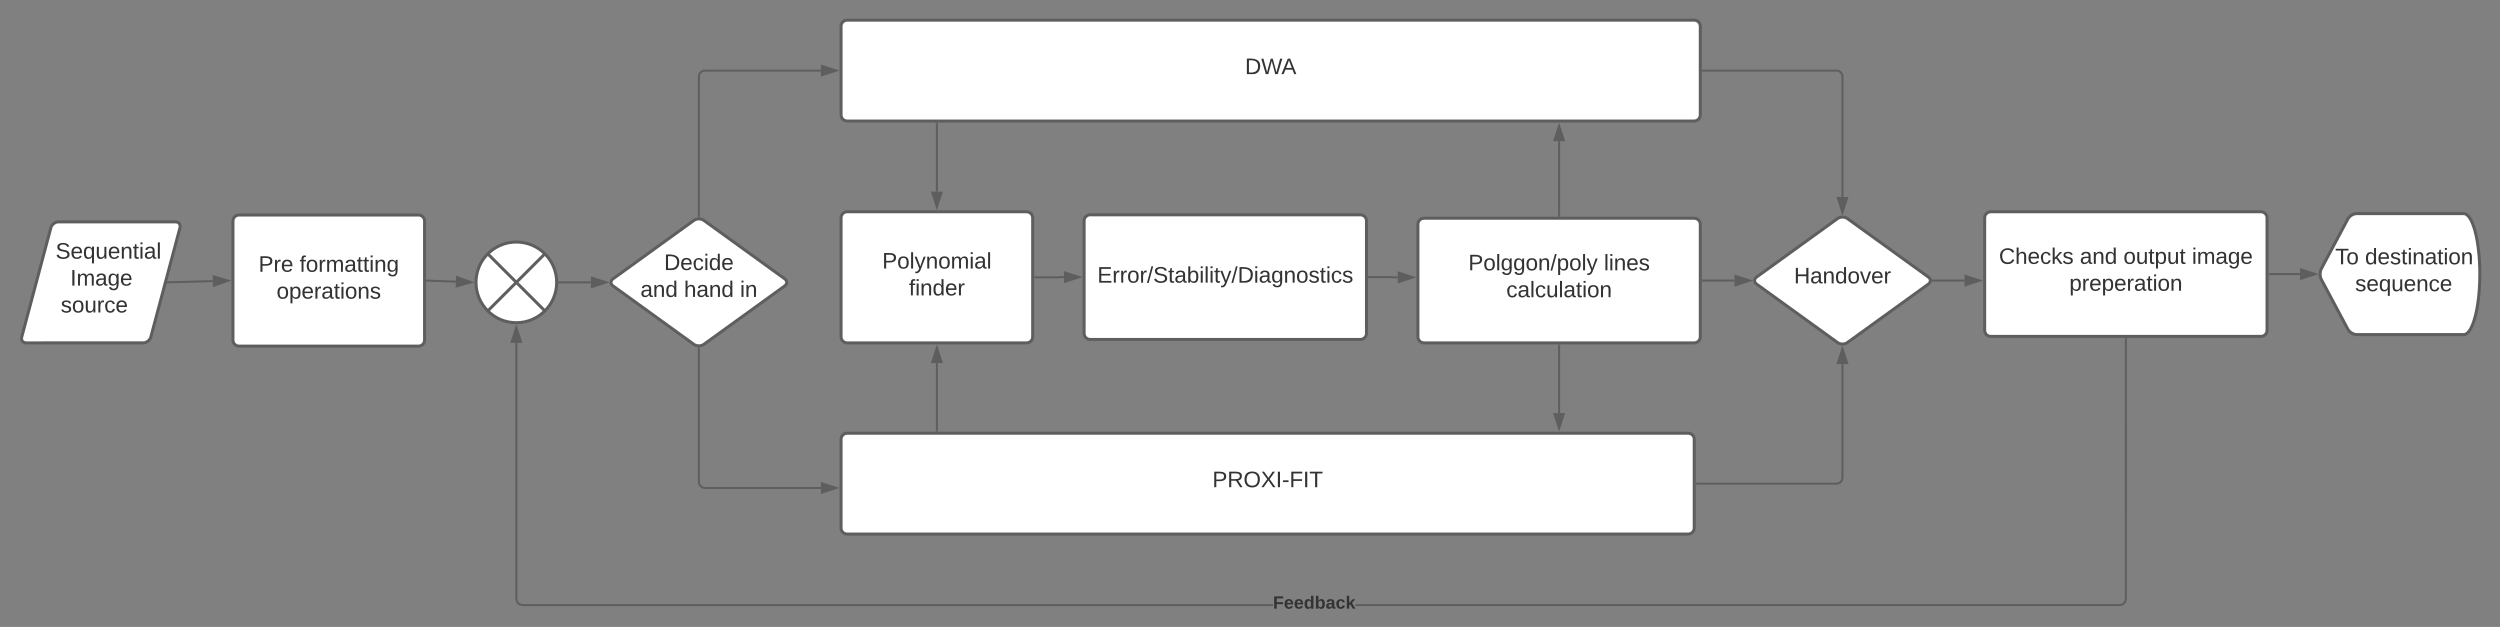 <svg xmlns="http://www.w3.org/2000/svg" xmlns:xlink="http://www.w3.org/1999/xlink" xmlns:lucid="lucid" width="2479" height="621.67"><rect width="100%" height="100%" fill="#808080" stroke="none"/><g transform="translate(40 -360)" lucid:page-tab-id="XCb73OYbL7J."><path d="M794 386c0-3.3 2.7-6 6-6h840c3.3 0 6 2.7 6 6v88c0 3.3-2.7 6-6 6H800c-3.3 0-6-2.7-6-6z" stroke="#5e5e5e" stroke-width="3" fill="#fff"/><use xlink:href="#a" transform="matrix(1,0,0,1,806,392) translate(388.537 41.528)"/><path d="M10.45 585.8c.86-3.2 4.24-5.8 7.55-5.8h116c3.3 0 5.3 2.6 4.45 5.8l-28.9 108.4c-.86 3.2-4.24 5.8-7.55 5.8H-14c-3.3 0-5.3-2.6-4.45-5.8z" stroke="#5e5e5e" stroke-width="3" fill="#fff"/><use xlink:href="#b" transform="matrix(1,0,0,1,-15,585) translate(30.098 31.528)"/><use xlink:href="#c" transform="matrix(1,0,0,1,-15,585) translate(44.672 58.194)"/><use xlink:href="#d" transform="matrix(1,0,0,1,-15,585) translate(35.203 84.861)"/><path d="M648.14 578.5c2.68-1.93 7.04-1.93 9.72 0l80.28 58c2.68 1.93 2.68 5.07 0 7l-80.28 58c-2.68 1.93-7.04 1.93-9.72 0l-80.28-58c-2.68-1.93-2.68-5.07 0-7z" stroke="#5e5e5e" stroke-width="3" fill="#fff"/><use xlink:href="#e" transform="matrix(1,0,0,1,568,580) translate(50.499 47.778)"/><use xlink:href="#f" transform="matrix(1,0,0,1,568,580) translate(27.011 74.444)"/><use xlink:href="#g" transform="matrix(1,0,0,1,568,580) translate(70.221 74.444)"/><use xlink:href="#h" transform="matrix(1,0,0,1,568,580) translate(125.777 74.444)"/><path d="M514.5 640h31.45" stroke="#5e5e5e" stroke-width="2" fill="none"/><path d="M514.53 641h-1.1l.07-.98-.03-1.02h1.06" fill="#5e5e5e"/><path d="M561.22 640l-14.27 4.64v-9.28z" stroke="#5e5e5e" stroke-width="2" fill="#5e5e5e"/><path d="M126.55 639.97l44.46-1.24" stroke="#5e5e5e" stroke-width="2" fill="none"/><path d="M126.6 640.97l-1.32.04.54-2 .73-.03" fill="#5e5e5e"/><path d="M186.27 638.3l-14.14 5.03-.25-9.26z" stroke="#5e5e5e" stroke-width="2" fill="#5e5e5e"/><path d="M383.5 638.25l28.5 1.06" stroke="#5e5e5e" stroke-width="2" fill="none"/><path d="M383.56 637.25l-.07 2-1-.04v-2" fill="#5e5e5e"/><path d="M427.27 639.88l-14.43 4.1.34-9.26z" stroke="#5e5e5e" stroke-width="2" fill="#5e5e5e"/><path d="M794 795.58c0-3.3 2.7-6 6-6h834c3.3 0 6 2.7 6 6v88c0 3.32-2.7 6-6 6H800c-3.3 0-6-2.68-6-6z" stroke="#5e5e5e" stroke-width="3" fill="#fff"/><use xlink:href="#i" transform="matrix(1,0,0,1,806,801.583) translate(356.185 41.528)"/><path d="M794 576c0-3.3 2.7-6 6-6h178c3.3 0 6 2.7 6 6v118c0 3.3-2.7 6-6 6H800c-3.3 0-6-2.7-6-6z" stroke="#5e5e5e" stroke-width="3" fill="#fff"/><use xlink:href="#j" transform="matrix(1,0,0,1,806,582) translate(28.802 44.278)"/><use xlink:href="#k" transform="matrix(1,0,0,1,806,582) translate(55.284 70.944)"/><path d="M1035 579c0-3.3 2.7-6 6-6h268c3.3 0 6 2.7 6 6v111.58c0 3.32-2.7 6-6 6h-268c-3.3 0-6-2.68-6-6z" stroke="#5e5e5e" stroke-width="3" fill="#fff"/><use xlink:href="#l" transform="matrix(1,0,0,1,1047,585) translate(1.117 55.278)"/><path d="M986.5 635h22.9c.05 0 .1-.05.1-.1 0-.06.05-.1.1-.1h5.4" stroke="#5e5e5e" stroke-width="2" fill="none"/><path d="M986.53 636h-1.03v-2h1.03" fill="#5e5e5e"/><path d="M1030.26 634.8l-14.26 4.63v-9.27z" stroke="#5e5e5e" stroke-width="2" fill="#5e5e5e"/><path d="M1366 582.42c0-3.32 2.7-6 6-6h268c3.3 0 6 2.68 6 6V694c0 3.3-2.7 6-6 6h-268c-3.3 0-6-2.7-6-6z" stroke="#5e5e5e" stroke-width="3" fill="#fff"/><use xlink:href="#m" transform="matrix(1,0,0,1,1378,588.417) translate(38 39.653)"/><use xlink:href="#n" transform="matrix(1,0,0,1,1378,588.417) translate(172.444 39.653)"/><use xlink:href="#o" transform="matrix(1,0,0,1,1378,588.417) translate(75.623 66.319)"/><path d="M1782.14 576.72c2.68-1.94 7.04-1.94 9.72 0l80.28 57.98c2.68 1.94 2.68 5.08 0 7.02l-80.28 57.98c-2.68 1.94-7.04 1.94-9.72 0l-80.28-57.98c-2.68-1.94-2.68-5.08 0-7.02z" stroke="#5e5e5e" stroke-width="3" fill="#fff"/><use xlink:href="#p" transform="matrix(1,0,0,1,1702,578.209) translate(36.919 62.778)"/><path d="M512 640c0 22.1-17.9 40-40 40s-40-17.9-40-40 17.9-40 40-40 40 17.9 40 40zm-68.3-28.3l56.6 56.6m-56.6 0l56.6-56.6" stroke="#5e5e5e" stroke-width="3" fill="#fff"/><path d="M1648.5 638.2h31.45" stroke="#5e5e5e" stroke-width="2" fill="none"/><path d="M1648.53 639.2h-1.03v-2h1.03" fill="#5e5e5e"/><path d="M1695.22 638.2l-14.27 4.64v-9.27z" stroke="#5e5e5e" stroke-width="2" fill="#5e5e5e"/><path d="M1928 576c0-3.3 2.7-6 6-6h268c3.3 0 6 2.7 6 6v111.58c0 3.32-2.7 6-6 6h-268c-3.3 0-6-2.68-6-6z" stroke="#5e5e5e" stroke-width="3" fill="#fff"/><use xlink:href="#q" transform="matrix(1,0,0,1,1940,582) translate(2.167 39.653)"/><use xlink:href="#f" transform="matrix(1,0,0,1,1940,582) translate(82.352 39.653)"/><use xlink:href="#r" transform="matrix(1,0,0,1,1940,582) translate(125.562 39.653)"/><use xlink:href="#s" transform="matrix(1,0,0,1,1940,582) translate(193.463 39.653)"/><use xlink:href="#t" transform="matrix(1,0,0,1,1940,582) translate(71.92 66.319)"/><path d="M1876.55 638.2H1908" stroke="#5e5e5e" stroke-width="2" fill="none"/><path d="M1876.57 639.2h-1.02l.1-.24-.26-1.75h1.17" fill="#5e5e5e"/><path d="M1923.26 638.2l-14.26 4.64v-9.27z" stroke="#5e5e5e" stroke-width="2" fill="#5e5e5e"/><path d="M2288.18 577.1c1.56-2.94 5.5-5.3 8.82-5.3h106c8.84 0 16 26.85 16 60 0 33.13-7.16 60-16 60h-106c-3.3 0-7.26-2.38-8.82-5.3l-26.36-49.4c-1.56-2.94-1.56-7.68 0-10.6z" stroke="#5e5e5e" stroke-width="3" fill="#fff"/><use xlink:href="#u" transform="matrix(1,0,0,1,2264,576.791) translate(11.579 45.278)"/><use xlink:href="#v" transform="matrix(1,0,0,1,2264,576.791) translate(41.147 45.278)"/><use xlink:href="#w" transform="matrix(1,0,0,1,2264,576.791) translate(31.357 71.944)"/><path d="M2210.5 631.8h30.2" stroke="#5e5e5e" stroke-width="2" fill="none"/><path d="M2210.53 632.8h-1.03v-2h1.03" fill="#5e5e5e"/><path d="M2255.96 631.8l-14.26 4.63v-9.27z" stroke="#5e5e5e" stroke-width="2" fill="#5e5e5e"/><path d="M191 579.2c0-3.3 2.7-6 6-6h178c3.3 0 6 2.7 6 6v118c0 3.32-2.7 6-6 6H197c-3.3 0-6-2.68-6-6z" stroke="#5e5e5e" stroke-width="3" fill="#fff"/><use xlink:href="#x" transform="matrix(1,0,0,1,203,585.209) translate(13.37 44.278)"/><use xlink:href="#y" transform="matrix(1,0,0,1,203,585.209) translate(54.049 44.278)"/><use xlink:href="#z" transform="matrix(1,0,0,1,203,585.209) translate(31.21 70.944)"/><path d="M1317.5 634.8h22.9c.05 0 .1.04.1.1 0 .05.05.1.1.1h5.4" stroke="#5e5e5e" stroke-width="2" fill="none"/><path d="M1317.53 635.8h-1.03v-2h1.03" fill="#5e5e5e"/><path d="M1361.26 635l-14.26 4.64v-9.28z" stroke="#5e5e5e" stroke-width="2" fill="#5e5e5e"/><path d="M653 574.62V436c0-3.3 2.7-6 6-6h115" stroke="#5e5e5e" stroke-width="2" fill="none"/><path d="M654 575.63l-2-.03v-1h2" fill="#5e5e5e"/><path d="M789.26 430L775 434.64v-9.28z" stroke="#5e5e5e" stroke-width="2" fill="#5e5e5e"/><path d="M653 705.38v132.5c0 3.32 2.7 6 6 6h115" stroke="#5e5e5e" stroke-width="2" fill="none"/><path d="M654 704.4v1h-2v-1.03" fill="#5e5e5e"/><path d="M789.26 843.88L775 848.52v-9.27z" stroke="#5e5e5e" stroke-width="2" fill="#5e5e5e"/><path d="M1506 573.92V500" stroke="#5e5e5e" stroke-width="2" fill="none"/><path d="M1507 574.92h-2v-1.03h2" fill="#5e5e5e"/><path d="M1506 484.74l4.64 14.26h-9.28z" stroke="#5e5e5e" stroke-width="2" fill="#5e5e5e"/><path d="M1506 702.5v67.08" stroke="#5e5e5e" stroke-width="2" fill="none"/><path d="M1507 702.53h-2v-1.03h2" fill="#5e5e5e"/><path d="M1506 784.85l-4.64-14.27h9.28z" stroke="#5e5e5e" stroke-width="2" fill="#5e5e5e"/><path d="M889 550v-67.5" stroke="#5e5e5e" stroke-width="2" fill="none"/><path d="M889 565.26L884.36 551h9.28z" stroke="#5e5e5e" stroke-width="2" fill="#5e5e5e"/><path d="M890 482.53h-2v-1.03h2" fill="#5e5e5e"/><path d="M889 720v67.08" stroke="#5e5e5e" stroke-width="2" fill="none"/><path d="M889 704.74l4.64 14.26h-9.28z" stroke="#5e5e5e" stroke-width="2" fill="#5e5e5e"/><path d="M890 788.08h-2v-1.02h2" fill="#5e5e5e"/><path d="M1642.5 839.58H1781c3.3 0 6-2.68 6-6v-112.5" stroke="#5e5e5e" stroke-width="2" fill="none"/><path d="M1642.53 840.58h-1.03v-2h1.03" fill="#5e5e5e"/><path d="M1787 705.83l4.64 14.26h-9.28z" stroke="#5e5e5e" stroke-width="2" fill="#5e5e5e"/><path d="M1648.5 430H1781c3.3 0 6 2.7 6 6v119.32" stroke="#5e5e5e" stroke-width="2" fill="none"/><path d="M1648.53 431h-1.03v-2h1.03" fill="#5e5e5e"/><path d="M1787 570.6l-4.64-14.28h9.28z" stroke="#5e5e5e" stroke-width="2" fill="#5e5e5e"/><path d="M473 953.87l.7 2.64 1.8 1.8 2.63.7h744.17v2H477.87l-3.42-.92-2.53-2.53-.92-3.42V700h2m1596 254.13l-.92 3.42-2.53 2.53-3.42.92h-758v-2h757.74l2.64-.7 1.8-1.8.7-2.63v-257.8h2" fill="#5e5e5e"/><path d="M2069 696.1h-2v-1.02h2M476.64 699h-9.28l4.64-14.26z" fill="#5e5e5e"/><path d="M478 700h-12l6-18.5m-3.26 16.5h6.52L472 687.97" fill="#5e5e5e"/><g><use xlink:href="#A" transform="matrix(1,0,0,1,1222.296,949.333) translate(0 14.222)"/></g><defs><path fill="#333" d="M30-248c118-7 216 8 213 122C240-48 200 0 122 0H30v-248zM63-27c89 8 146-16 146-99s-60-101-146-95v194" id="B"/><path fill="#333" d="M266 0h-40l-56-210L115 0H75L2-248h35L96-30l15-64 43-154h32l59 218 59-218h35" id="C"/><path fill="#333" d="M205 0l-28-72H64L36 0H1l101-248h38L239 0h-34zm-38-99l-47-123c-12 45-31 82-46 123h93" id="D"/><g id="a"><use transform="matrix(0.062,0,0,0.062,0,0)" xlink:href="#B"/><use transform="matrix(0.062,0,0,0.062,15.988,0)" xlink:href="#C"/><use transform="matrix(0.062,0,0,0.062,36.111,0)" xlink:href="#D"/></g><path fill="#333" d="M185-189c-5-48-123-54-124 2 14 75 158 14 163 119 3 78-121 87-175 55-17-10-28-26-33-46l33-7c5 56 141 63 141-1 0-78-155-14-162-118-5-82 145-84 179-34 5 7 8 16 11 25" id="E"/><path fill="#333" d="M100-194c63 0 86 42 84 106H49c0 40 14 67 53 68 26 1 43-12 49-29l28 8c-11 28-37 45-77 45C44 4 14-33 15-96c1-61 26-98 85-98zm52 81c6-60-76-77-97-28-3 7-6 17-6 28h103" id="F"/><path fill="#333" d="M145-31C134-9 116 4 85 4 32 4 16-35 15-94c0-59 17-99 70-100 32-1 48 14 60 33 0-11-1-24 2-32h30l-1 268h-32zM93-21c41 0 51-33 51-76s-8-73-50-73c-40 0-46 35-46 75s5 74 45 74" id="G"/><path fill="#333" d="M84 4C-5 8 30-112 23-190h32v120c0 31 7 50 39 49 72-2 45-101 50-169h31l1 190h-30c-1-10 1-25-2-33-11 22-28 36-60 37" id="H"/><path fill="#333" d="M117-194c89-4 53 116 60 194h-32v-121c0-31-8-49-39-48C34-167 62-67 57 0H25l-1-190h30c1 10-1 24 2 32 11-22 29-35 61-36" id="I"/><path fill="#333" d="M59-47c-2 24 18 29 38 22v24C64 9 27 4 27-40v-127H5v-23h24l9-43h21v43h35v23H59v120" id="J"/><path fill="#333" d="M24-231v-30h32v30H24zM24 0v-190h32V0H24" id="K"/><path fill="#333" d="M141-36C126-15 110 5 73 4 37 3 15-17 15-53c-1-64 63-63 125-63 3-35-9-54-41-54-24 1-41 7-42 31l-33-3c5-37 33-52 76-52 45 0 72 20 72 64v82c-1 20 7 32 28 27v20c-31 9-61-2-59-35zM48-53c0 20 12 33 32 33 41-3 63-29 60-74-43 2-92-5-92 41" id="L"/><path fill="#333" d="M24 0v-261h32V0H24" id="M"/><g id="b"><use transform="matrix(0.062,0,0,0.062,0,0)" xlink:href="#E"/><use transform="matrix(0.062,0,0,0.062,14.815,0)" xlink:href="#F"/><use transform="matrix(0.062,0,0,0.062,27.16,0)" xlink:href="#G"/><use transform="matrix(0.062,0,0,0.062,39.506,0)" xlink:href="#H"/><use transform="matrix(0.062,0,0,0.062,51.852,0)" xlink:href="#F"/><use transform="matrix(0.062,0,0,0.062,64.198,0)" xlink:href="#I"/><use transform="matrix(0.062,0,0,0.062,76.543,0)" xlink:href="#J"/><use transform="matrix(0.062,0,0,0.062,82.716,0)" xlink:href="#K"/><use transform="matrix(0.062,0,0,0.062,87.593,0)" xlink:href="#L"/><use transform="matrix(0.062,0,0,0.062,99.938,0)" xlink:href="#M"/></g><path fill="#333" d="M33 0v-248h34V0H33" id="N"/><path fill="#333" d="M210-169c-67 3-38 105-44 169h-31v-121c0-29-5-50-35-48C34-165 62-65 56 0H25l-1-190h30c1 10-1 24 2 32 10-44 99-50 107 0 11-21 27-35 58-36 85-2 47 119 55 194h-31v-121c0-29-5-49-35-48" id="O"/><path fill="#333" d="M177-190C167-65 218 103 67 71c-23-6-38-20-44-43l32-5c15 47 100 32 89-28v-30C133-14 115 1 83 1 29 1 15-40 15-95c0-56 16-97 71-98 29-1 48 16 59 35 1-10 0-23 2-32h30zM94-22c36 0 50-32 50-73 0-42-14-75-50-75-39 0-46 34-46 75s6 73 46 73" id="P"/><g id="c"><use transform="matrix(0.062,0,0,0.062,0,0)" xlink:href="#N"/><use transform="matrix(0.062,0,0,0.062,6.173,0)" xlink:href="#O"/><use transform="matrix(0.062,0,0,0.062,24.63,0)" xlink:href="#L"/><use transform="matrix(0.062,0,0,0.062,36.975,0)" xlink:href="#P"/><use transform="matrix(0.062,0,0,0.062,49.321,0)" xlink:href="#F"/></g><path fill="#333" d="M135-143c-3-34-86-38-87 0 15 53 115 12 119 90S17 21 10-45l28-5c4 36 97 45 98 0-10-56-113-15-118-90-4-57 82-63 122-42 12 7 21 19 24 35" id="Q"/><path fill="#333" d="M100-194c62-1 85 37 85 99 1 63-27 99-86 99S16-35 15-95c0-66 28-99 85-99zM99-20c44 1 53-31 53-75 0-43-8-75-51-75s-53 32-53 75 10 74 51 75" id="R"/><path fill="#333" d="M114-163C36-179 61-72 57 0H25l-1-190h30c1 12-1 29 2 39 6-27 23-49 58-41v29" id="S"/><path fill="#333" d="M96-169c-40 0-48 33-48 73s9 75 48 75c24 0 41-14 43-38l32 2c-6 37-31 61-74 61-59 0-76-41-82-99-10-93 101-131 147-64 4 7 5 14 7 22l-32 3c-4-21-16-35-41-35" id="T"/><g id="d"><use transform="matrix(0.062,0,0,0.062,0,0)" xlink:href="#Q"/><use transform="matrix(0.062,0,0,0.062,11.111,0)" xlink:href="#R"/><use transform="matrix(0.062,0,0,0.062,23.457,0)" xlink:href="#H"/><use transform="matrix(0.062,0,0,0.062,35.802,0)" xlink:href="#S"/><use transform="matrix(0.062,0,0,0.062,43.148,0)" xlink:href="#T"/><use transform="matrix(0.062,0,0,0.062,54.259,0)" xlink:href="#F"/></g><path fill="#333" d="M85-194c31 0 48 13 60 33l-1-100h32l1 261h-30c-2-10 0-23-3-31C134-8 116 4 85 4 32 4 16-35 15-94c0-66 23-100 70-100zm9 24c-40 0-46 34-46 75 0 40 6 74 45 74 42 0 51-32 51-76 0-42-9-74-50-73" id="U"/><g id="e"><use transform="matrix(0.062,0,0,0.062,0,0)" xlink:href="#B"/><use transform="matrix(0.062,0,0,0.062,15.988,0)" xlink:href="#F"/><use transform="matrix(0.062,0,0,0.062,28.333,0)" xlink:href="#T"/><use transform="matrix(0.062,0,0,0.062,39.444,0)" xlink:href="#K"/><use transform="matrix(0.062,0,0,0.062,44.321,0)" xlink:href="#U"/><use transform="matrix(0.062,0,0,0.062,56.667,0)" xlink:href="#F"/></g><g id="f"><use transform="matrix(0.062,0,0,0.062,0,0)" xlink:href="#L"/><use transform="matrix(0.062,0,0,0.062,12.346,0)" xlink:href="#I"/><use transform="matrix(0.062,0,0,0.062,24.691,0)" xlink:href="#U"/></g><path fill="#333" d="M106-169C34-169 62-67 57 0H25v-261h32l-1 103c12-21 28-36 61-36 89 0 53 116 60 194h-32v-121c2-32-8-49-39-48" id="V"/><g id="g"><use transform="matrix(0.062,0,0,0.062,0,0)" xlink:href="#V"/><use transform="matrix(0.062,0,0,0.062,12.346,0)" xlink:href="#L"/><use transform="matrix(0.062,0,0,0.062,24.691,0)" xlink:href="#I"/><use transform="matrix(0.062,0,0,0.062,37.037,0)" xlink:href="#U"/></g><g id="h"><use transform="matrix(0.062,0,0,0.062,0,0)" xlink:href="#K"/><use transform="matrix(0.062,0,0,0.062,4.877,0)" xlink:href="#I"/></g><path fill="#333" d="M30-248c87 1 191-15 191 75 0 78-77 80-158 76V0H30v-248zm33 125c57 0 124 11 124-50 0-59-68-47-124-48v98" id="W"/><path fill="#333" d="M233-177c-1 41-23 64-60 70L243 0h-38l-65-103H63V0H30v-248c88 3 205-21 203 71zM63-129c60-2 137 13 137-47 0-61-80-42-137-45v92" id="X"/><path fill="#333" d="M140-251c81 0 123 46 123 126C263-46 219 4 140 4 59 4 17-45 17-125s42-126 123-126zm0 227c63 0 89-41 89-101s-29-99-89-99c-61 0-89 39-89 99S79-25 140-24" id="Y"/><path fill="#333" d="M195 0l-74-108L45 0H8l94-129-87-119h37l69 98 67-98h37l-84 118L233 0h-38" id="Z"/><path fill="#333" d="M16-82v-28h88v28H16" id="aa"/><path fill="#333" d="M63-220v92h138v28H63V0H30v-248h175v28H63" id="ab"/><path fill="#333" d="M127-220V0H93v-220H8v-28h204v28h-85" id="ac"/><g id="i"><use transform="matrix(0.062,0,0,0.062,0,0)" xlink:href="#W"/><use transform="matrix(0.062,0,0,0.062,14.815,0)" xlink:href="#X"/><use transform="matrix(0.062,0,0,0.062,30.802,0)" xlink:href="#Y"/><use transform="matrix(0.062,0,0,0.062,48.086,0)" xlink:href="#Z"/><use transform="matrix(0.062,0,0,0.062,62.901,0)" xlink:href="#N"/><use transform="matrix(0.062,0,0,0.062,69.074,0)" xlink:href="#aa"/><use transform="matrix(0.062,0,0,0.062,76.42,0)" xlink:href="#ab"/><use transform="matrix(0.062,0,0,0.062,89.938,0)" xlink:href="#N"/><use transform="matrix(0.062,0,0,0.062,96.111,0)" xlink:href="#ac"/></g><path fill="#333" d="M179-190L93 31C79 59 56 82 12 73V49c39 6 53-20 64-50L1-190h34L92-34l54-156h33" id="ad"/><g id="j"><use transform="matrix(0.062,0,0,0.062,0,0)" xlink:href="#W"/><use transform="matrix(0.062,0,0,0.062,14.815,0)" xlink:href="#R"/><use transform="matrix(0.062,0,0,0.062,27.16,0)" xlink:href="#M"/><use transform="matrix(0.062,0,0,0.062,32.037,0)" xlink:href="#ad"/><use transform="matrix(0.062,0,0,0.062,43.148,0)" xlink:href="#I"/><use transform="matrix(0.062,0,0,0.062,55.494,0)" xlink:href="#R"/><use transform="matrix(0.062,0,0,0.062,67.84,0)" xlink:href="#O"/><use transform="matrix(0.062,0,0,0.062,86.296,0)" xlink:href="#K"/><use transform="matrix(0.062,0,0,0.062,91.173,0)" xlink:href="#L"/><use transform="matrix(0.062,0,0,0.062,103.519,0)" xlink:href="#M"/></g><path fill="#333" d="M101-234c-31-9-42 10-38 44h38v23H63V0H32v-167H5v-23h27c-7-52 17-82 69-68v24" id="ae"/><g id="k"><use transform="matrix(0.062,0,0,0.062,0,0)" xlink:href="#ae"/><use transform="matrix(0.062,0,0,0.062,6.173,0)" xlink:href="#K"/><use transform="matrix(0.062,0,0,0.062,11.049,0)" xlink:href="#I"/><use transform="matrix(0.062,0,0,0.062,23.395,0)" xlink:href="#U"/><use transform="matrix(0.062,0,0,0.062,35.741,0)" xlink:href="#F"/><use transform="matrix(0.062,0,0,0.062,48.086,0)" xlink:href="#S"/></g><path fill="#333" d="M30 0v-248h187v28H63v79h144v27H63v87h162V0H30" id="af"/><path fill="#333" d="M0 4l72-265h28L28 4H0" id="ag"/><path fill="#333" d="M115-194c53 0 69 39 70 98 0 66-23 100-70 100C84 3 66-7 56-30L54 0H23l1-261h32v101c10-23 28-34 59-34zm-8 174c40 0 45-34 45-75 0-40-5-75-45-74-42 0-51 32-51 76 0 43 10 73 51 73" id="ah"/><g id="l"><use transform="matrix(0.062,0,0,0.062,0,0)" xlink:href="#af"/><use transform="matrix(0.062,0,0,0.062,14.815,0)" xlink:href="#S"/><use transform="matrix(0.062,0,0,0.062,22.16,0)" xlink:href="#S"/><use transform="matrix(0.062,0,0,0.062,29.506,0)" xlink:href="#R"/><use transform="matrix(0.062,0,0,0.062,41.852,0)" xlink:href="#S"/><use transform="matrix(0.062,0,0,0.062,49.198,0)" xlink:href="#ag"/><use transform="matrix(0.062,0,0,0.062,55.37,0)" xlink:href="#E"/><use transform="matrix(0.062,0,0,0.062,70.185,0)" xlink:href="#J"/><use transform="matrix(0.062,0,0,0.062,76.358,0)" xlink:href="#L"/><use transform="matrix(0.062,0,0,0.062,88.704,0)" xlink:href="#ah"/><use transform="matrix(0.062,0,0,0.062,101.049,0)" xlink:href="#K"/><use transform="matrix(0.062,0,0,0.062,105.926,0)" xlink:href="#M"/><use transform="matrix(0.062,0,0,0.062,110.802,0)" xlink:href="#K"/><use transform="matrix(0.062,0,0,0.062,115.679,0)" xlink:href="#J"/><use transform="matrix(0.062,0,0,0.062,121.852,0)" xlink:href="#ad"/><use transform="matrix(0.062,0,0,0.062,132.963,0)" xlink:href="#ag"/><use transform="matrix(0.062,0,0,0.062,139.136,0)" xlink:href="#B"/><use transform="matrix(0.062,0,0,0.062,155.123,0)" xlink:href="#K"/><use transform="matrix(0.062,0,0,0.062,160,0)" xlink:href="#L"/><use transform="matrix(0.062,0,0,0.062,172.346,0)" xlink:href="#P"/><use transform="matrix(0.062,0,0,0.062,184.691,0)" xlink:href="#I"/><use transform="matrix(0.062,0,0,0.062,197.037,0)" xlink:href="#R"/><use transform="matrix(0.062,0,0,0.062,209.383,0)" xlink:href="#Q"/><use transform="matrix(0.062,0,0,0.062,220.494,0)" xlink:href="#J"/><use transform="matrix(0.062,0,0,0.062,226.667,0)" xlink:href="#K"/><use transform="matrix(0.062,0,0,0.062,231.543,0)" xlink:href="#T"/><use transform="matrix(0.062,0,0,0.062,242.654,0)" xlink:href="#Q"/></g><path fill="#333" d="M115-194c55 1 70 41 70 98S169 2 115 4C84 4 66-9 55-30l1 105H24l-1-265h31l2 30c10-21 28-34 59-34zm-8 174c40 0 45-34 45-75s-6-73-45-74c-42 0-51 32-51 76 0 43 10 73 51 73" id="ai"/><g id="m"><use transform="matrix(0.062,0,0,0.062,0,0)" xlink:href="#W"/><use transform="matrix(0.062,0,0,0.062,14.815,0)" xlink:href="#R"/><use transform="matrix(0.062,0,0,0.062,27.16,0)" xlink:href="#M"/><use transform="matrix(0.062,0,0,0.062,32.037,0)" xlink:href="#P"/><use transform="matrix(0.062,0,0,0.062,44.383,0)" xlink:href="#P"/><use transform="matrix(0.062,0,0,0.062,56.728,0)" xlink:href="#R"/><use transform="matrix(0.062,0,0,0.062,69.074,0)" xlink:href="#I"/><use transform="matrix(0.062,0,0,0.062,81.42,0)" xlink:href="#ag"/><use transform="matrix(0.062,0,0,0.062,87.593,0)" xlink:href="#ai"/><use transform="matrix(0.062,0,0,0.062,99.938,0)" xlink:href="#R"/><use transform="matrix(0.062,0,0,0.062,112.284,0)" xlink:href="#M"/><use transform="matrix(0.062,0,0,0.062,117.16,0)" xlink:href="#ad"/></g><g id="n"><use transform="matrix(0.062,0,0,0.062,0,0)" xlink:href="#M"/><use transform="matrix(0.062,0,0,0.062,4.877,0)" xlink:href="#K"/><use transform="matrix(0.062,0,0,0.062,9.753,0)" xlink:href="#I"/><use transform="matrix(0.062,0,0,0.062,22.099,0)" xlink:href="#F"/><use transform="matrix(0.062,0,0,0.062,34.444,0)" xlink:href="#Q"/></g><g id="o"><use transform="matrix(0.062,0,0,0.062,0,0)" xlink:href="#T"/><use transform="matrix(0.062,0,0,0.062,11.111,0)" xlink:href="#L"/><use transform="matrix(0.062,0,0,0.062,23.457,0)" xlink:href="#M"/><use transform="matrix(0.062,0,0,0.062,28.333,0)" xlink:href="#T"/><use transform="matrix(0.062,0,0,0.062,39.444,0)" xlink:href="#H"/><use transform="matrix(0.062,0,0,0.062,51.79,0)" xlink:href="#M"/><use transform="matrix(0.062,0,0,0.062,56.667,0)" xlink:href="#L"/><use transform="matrix(0.062,0,0,0.062,69.012,0)" xlink:href="#J"/><use transform="matrix(0.062,0,0,0.062,75.185,0)" xlink:href="#K"/><use transform="matrix(0.062,0,0,0.062,80.062,0)" xlink:href="#R"/><use transform="matrix(0.062,0,0,0.062,92.407,0)" xlink:href="#I"/></g><path fill="#333" d="M197 0v-115H63V0H30v-248h33v105h134v-105h34V0h-34" id="aj"/><path fill="#333" d="M108 0H70L1-190h34L89-25l56-165h34" id="ak"/><g id="p"><use transform="matrix(0.062,0,0,0.062,0,0)" xlink:href="#aj"/><use transform="matrix(0.062,0,0,0.062,15.988,0)" xlink:href="#L"/><use transform="matrix(0.062,0,0,0.062,28.333,0)" xlink:href="#I"/><use transform="matrix(0.062,0,0,0.062,40.679,0)" xlink:href="#U"/><use transform="matrix(0.062,0,0,0.062,53.025,0)" xlink:href="#R"/><use transform="matrix(0.062,0,0,0.062,65.37,0)" xlink:href="#ak"/><use transform="matrix(0.062,0,0,0.062,76.481,0)" xlink:href="#F"/><use transform="matrix(0.062,0,0,0.062,88.827,0)" xlink:href="#S"/></g><path fill="#333" d="M212-179c-10-28-35-45-73-45-59 0-87 40-87 99 0 60 29 101 89 101 43 0 62-24 78-52l27 14C228-24 195 4 139 4 59 4 22-46 18-125c-6-104 99-153 187-111 19 9 31 26 39 46" id="al"/><path fill="#333" d="M143 0L79-87 56-68V0H24v-261h32v163l83-92h37l-77 82L181 0h-38" id="am"/><g id="q"><use transform="matrix(0.062,0,0,0.062,0,0)" xlink:href="#al"/><use transform="matrix(0.062,0,0,0.062,15.988,0)" xlink:href="#V"/><use transform="matrix(0.062,0,0,0.062,28.333,0)" xlink:href="#F"/><use transform="matrix(0.062,0,0,0.062,40.679,0)" xlink:href="#T"/><use transform="matrix(0.062,0,0,0.062,51.79,0)" xlink:href="#am"/><use transform="matrix(0.062,0,0,0.062,62.901,0)" xlink:href="#Q"/></g><g id="r"><use transform="matrix(0.062,0,0,0.062,0,0)" xlink:href="#R"/><use transform="matrix(0.062,0,0,0.062,12.346,0)" xlink:href="#H"/><use transform="matrix(0.062,0,0,0.062,24.691,0)" xlink:href="#J"/><use transform="matrix(0.062,0,0,0.062,30.864,0)" xlink:href="#ai"/><use transform="matrix(0.062,0,0,0.062,43.21,0)" xlink:href="#H"/><use transform="matrix(0.062,0,0,0.062,55.556,0)" xlink:href="#J"/></g><g id="s"><use transform="matrix(0.062,0,0,0.062,0,0)" xlink:href="#K"/><use transform="matrix(0.062,0,0,0.062,4.877,0)" xlink:href="#O"/><use transform="matrix(0.062,0,0,0.062,23.333,0)" xlink:href="#L"/><use transform="matrix(0.062,0,0,0.062,35.679,0)" xlink:href="#P"/><use transform="matrix(0.062,0,0,0.062,48.025,0)" xlink:href="#F"/></g><g id="t"><use transform="matrix(0.062,0,0,0.062,0,0)" xlink:href="#ai"/><use transform="matrix(0.062,0,0,0.062,12.346,0)" xlink:href="#S"/><use transform="matrix(0.062,0,0,0.062,19.691,0)" xlink:href="#F"/><use transform="matrix(0.062,0,0,0.062,32.037,0)" xlink:href="#ai"/><use transform="matrix(0.062,0,0,0.062,44.383,0)" xlink:href="#F"/><use transform="matrix(0.062,0,0,0.062,56.728,0)" xlink:href="#S"/><use transform="matrix(0.062,0,0,0.062,64.074,0)" xlink:href="#L"/><use transform="matrix(0.062,0,0,0.062,76.42,0)" xlink:href="#J"/><use transform="matrix(0.062,0,0,0.062,82.593,0)" xlink:href="#K"/><use transform="matrix(0.062,0,0,0.062,87.469,0)" xlink:href="#R"/><use transform="matrix(0.062,0,0,0.062,99.815,0)" xlink:href="#I"/></g><g id="u"><use transform="matrix(0.062,0,0,0.062,0,0)" xlink:href="#ac"/><use transform="matrix(0.062,0,0,0.062,11.049,0)" xlink:href="#R"/></g><g id="v"><use transform="matrix(0.062,0,0,0.062,0,0)" xlink:href="#U"/><use transform="matrix(0.062,0,0,0.062,12.346,0)" xlink:href="#F"/><use transform="matrix(0.062,0,0,0.062,24.691,0)" xlink:href="#Q"/><use transform="matrix(0.062,0,0,0.062,35.802,0)" xlink:href="#J"/><use transform="matrix(0.062,0,0,0.062,41.975,0)" xlink:href="#K"/><use transform="matrix(0.062,0,0,0.062,46.852,0)" xlink:href="#I"/><use transform="matrix(0.062,0,0,0.062,59.198,0)" xlink:href="#L"/><use transform="matrix(0.062,0,0,0.062,71.543,0)" xlink:href="#J"/><use transform="matrix(0.062,0,0,0.062,77.716,0)" xlink:href="#K"/><use transform="matrix(0.062,0,0,0.062,82.593,0)" xlink:href="#R"/><use transform="matrix(0.062,0,0,0.062,94.938,0)" xlink:href="#I"/></g><g id="w"><use transform="matrix(0.062,0,0,0.062,0,0)" xlink:href="#Q"/><use transform="matrix(0.062,0,0,0.062,11.111,0)" xlink:href="#F"/><use transform="matrix(0.062,0,0,0.062,23.457,0)" xlink:href="#G"/><use transform="matrix(0.062,0,0,0.062,35.802,0)" xlink:href="#H"/><use transform="matrix(0.062,0,0,0.062,48.148,0)" xlink:href="#F"/><use transform="matrix(0.062,0,0,0.062,60.494,0)" xlink:href="#I"/><use transform="matrix(0.062,0,0,0.062,72.84,0)" xlink:href="#T"/><use transform="matrix(0.062,0,0,0.062,83.951,0)" xlink:href="#F"/></g><g id="x"><use transform="matrix(0.062,0,0,0.062,0,0)" xlink:href="#W"/><use transform="matrix(0.062,0,0,0.062,14.815,0)" xlink:href="#S"/><use transform="matrix(0.062,0,0,0.062,22.16,0)" xlink:href="#F"/></g><g id="y"><use transform="matrix(0.062,0,0,0.062,0,0)" xlink:href="#ae"/><use transform="matrix(0.062,0,0,0.062,6.173,0)" xlink:href="#R"/><use transform="matrix(0.062,0,0,0.062,18.519,0)" xlink:href="#S"/><use transform="matrix(0.062,0,0,0.062,25.864,0)" xlink:href="#O"/><use transform="matrix(0.062,0,0,0.062,44.321,0)" xlink:href="#L"/><use transform="matrix(0.062,0,0,0.062,56.667,0)" xlink:href="#J"/><use transform="matrix(0.062,0,0,0.062,62.84,0)" xlink:href="#J"/><use transform="matrix(0.062,0,0,0.062,69.012,0)" xlink:href="#K"/><use transform="matrix(0.062,0,0,0.062,73.889,0)" xlink:href="#I"/><use transform="matrix(0.062,0,0,0.062,86.235,0)" xlink:href="#P"/></g><g id="z"><use transform="matrix(0.062,0,0,0.062,0,0)" xlink:href="#R"/><use transform="matrix(0.062,0,0,0.062,12.346,0)" xlink:href="#ai"/><use transform="matrix(0.062,0,0,0.062,24.691,0)" xlink:href="#F"/><use transform="matrix(0.062,0,0,0.062,37.037,0)" xlink:href="#S"/><use transform="matrix(0.062,0,0,0.062,44.383,0)" xlink:href="#L"/><use transform="matrix(0.062,0,0,0.062,56.728,0)" xlink:href="#J"/><use transform="matrix(0.062,0,0,0.062,62.901,0)" xlink:href="#K"/><use transform="matrix(0.062,0,0,0.062,67.778,0)" xlink:href="#R"/><use transform="matrix(0.062,0,0,0.062,80.123,0)" xlink:href="#I"/><use transform="matrix(0.062,0,0,0.062,92.469,0)" xlink:href="#Q"/></g><path fill="#333" d="M76-208v77h127v40H76V0H24v-248h183v40H76" id="an"/><path fill="#333" d="M185-48c-13 30-37 53-82 52C43 2 14-33 14-96s30-98 90-98c62 0 83 45 84 108H66c0 31 8 55 39 56 18 0 30-7 34-22zm-45-69c5-46-57-63-70-21-2 6-4 13-4 21h74" id="ao"/><path fill="#333" d="M88-194c31-1 46 15 58 34l-1-101h50l1 261h-48c-2-10 0-23-3-31C134-8 116 4 84 4 32 4 16-41 15-95c0-56 19-97 73-99zm17 164c33 0 40-30 41-66 1-37-9-64-41-64s-38 30-39 65c0 43 13 65 39 65" id="ap"/><path fill="#333" d="M135-194c52 0 70 43 70 98 0 56-19 99-73 100-30 1-46-15-58-35L72 0H24l1-261h50v104c11-23 29-37 60-37zM114-30c31 0 40-27 40-66 0-37-7-63-39-63s-41 28-41 65c0 36 8 64 40 64" id="aq"/><path fill="#333" d="M133-34C117-15 103 5 69 4 32 3 11-16 11-54c-1-60 55-63 116-61 1-26-3-47-28-47-18 1-26 9-28 27l-52-2c7-38 36-58 82-57s74 22 75 68l1 82c-1 14 12 18 25 15v27c-30 8-71 5-69-32zm-48 3c29 0 43-24 42-57-32 0-66-3-65 30 0 17 8 27 23 27" id="ar"/><path fill="#333" d="M190-63c-7 42-38 67-86 67-59 0-84-38-90-98-12-110 154-137 174-36l-49 2c-2-19-15-32-35-32-30 0-35 28-38 64-6 74 65 87 74 30" id="as"/><path fill="#333" d="M147 0L96-86 75-71V0H25v-261h50v150l67-79h53l-66 74L201 0h-54" id="at"/><g id="A"><use transform="matrix(0.049,0,0,0.049,0,0)" xlink:href="#an"/><use transform="matrix(0.049,0,0,0.049,10.815,0)" xlink:href="#ao"/><use transform="matrix(0.049,0,0,0.049,20.691,0)" xlink:href="#ao"/><use transform="matrix(0.049,0,0,0.049,30.568,0)" xlink:href="#ap"/><use transform="matrix(0.049,0,0,0.049,41.383,0)" xlink:href="#aq"/><use transform="matrix(0.049,0,0,0.049,52.198,0)" xlink:href="#ar"/><use transform="matrix(0.049,0,0,0.049,62.074,0)" xlink:href="#as"/><use transform="matrix(0.049,0,0,0.049,71.951,0)" xlink:href="#at"/></g></defs></g></svg>